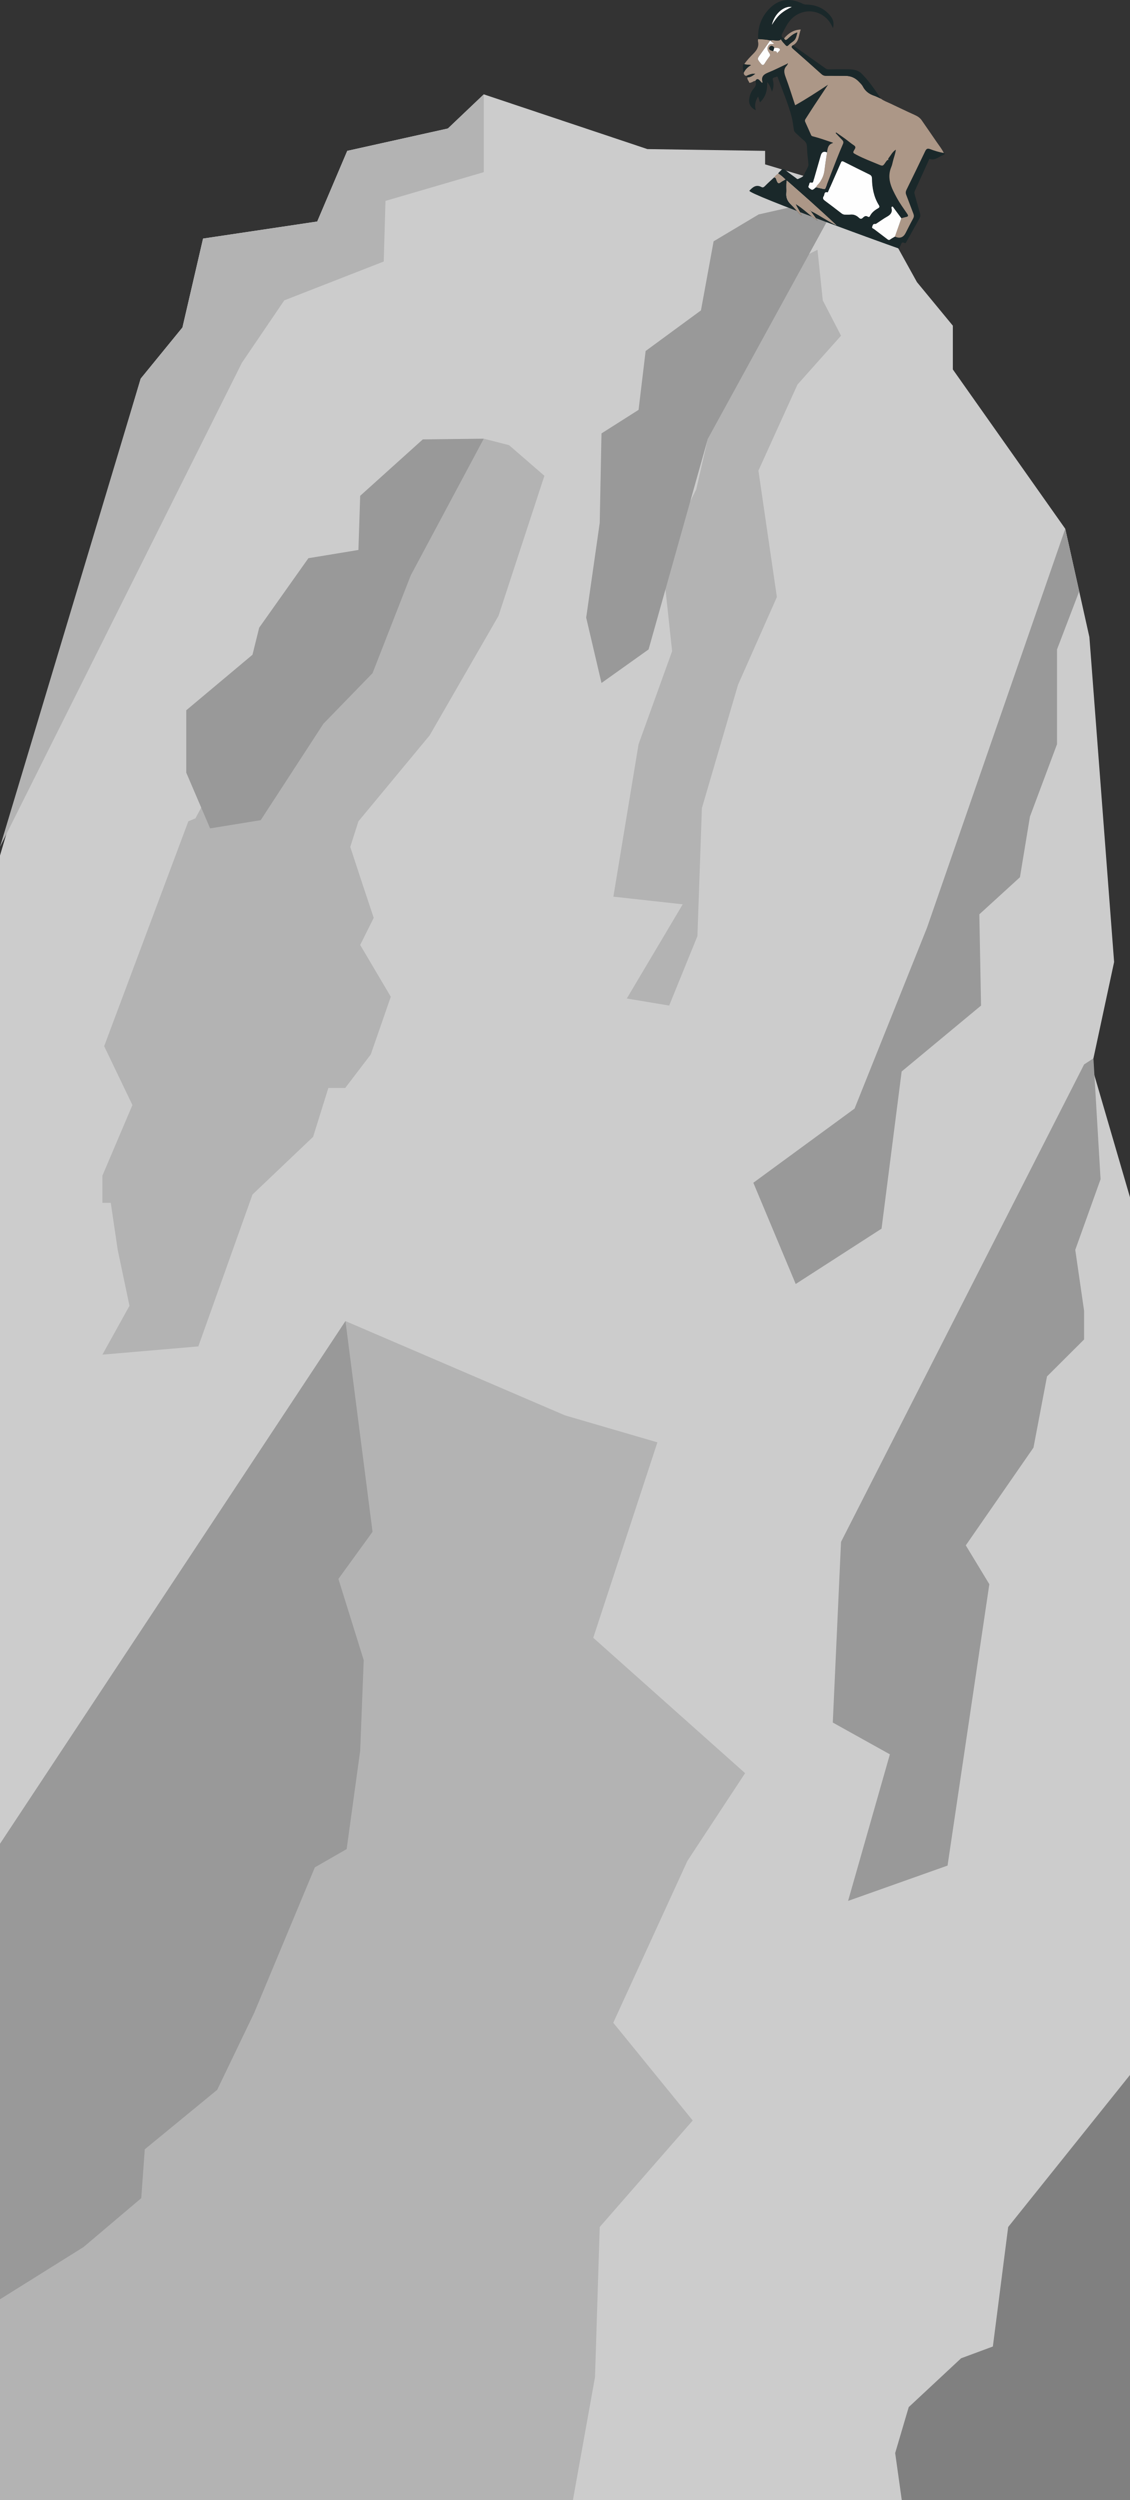 <?xml version="1.0" encoding="UTF-8"?>
<svg id="Layer_1" xmlns="http://www.w3.org/2000/svg" viewBox="0 0 1920 4247.28">
  <rect x="0" y="0" width="1920" height="4247.28" fill="#333333" stroke="none"/>
  <polygon points="0 1453.44 239 643.28 310 556.28 345 405.28 539 376.28 590 256.28 761 218.28 822 160.28 1100 253.28 1300 256.28 1300 279.25 1397 308.28 1416 321.28 1471 369.28 1471 401.83 1522 414.28 1558 479.28 1619 553.28 1619 627.63 1810 898.28 1851 1082.28 1893 1634.28 1855 1811.28 1920 2034.09 1920 4247.28 0 4247.28 0 1453.44" style="fill: #ccc;"/>
  <polygon points="822 160.28 761 218.28 590 256.28 539 376.28 345 405.28 310 556.28 239 643.28 0 1438.73 411 616.28 483 510.28 652 444.28 655 341.28 822 292.46 822 160.28" style="fill: #b3b3b3;"/>
  <polygon points="320 1395.28 177 1777.28 225 1877.28 174 1997.28 174 2011.86 174 2043.38 188.22 2043.38 200 2123.28 220 2218.28 174 2301.29 337 2287.28 429 2029.28 532 1931.28 557.9 1848.29 586.55 1848.29 630 1791.28 664 1693.28 612 1605.28 635 1559.28 615 1499.28 595.15 1438.73 609 1395.28 730 1249.28 847 1046.28 925 808.28 865 756.28 822 745.24 775.69 799.5 652 974.28 658 1072.28 426 1321.28 360 1338.28 332 1390.28 320 1395.28" style="fill: #b3b3b3;"/>
  <polygon points="1343 447.28 1206 731.28 1183 831.28 1125 948.28 1142 1106.28 1085 1264.28 1042.19 1523.27 1160 1536.28 1065 1696.28 1137 1708.28 1185 1590.28 1192.6 1372.82 1254 1163.28 1320 1014.28 1288.64 799.5 1355 653.28 1429 570.28 1398 510.28 1389 424.28 1343 447.28" style="fill: #b3b3b3;"/>
  <polygon points="0 3132.34 587 2244.28 960 2404.46 1117 2450.28 1008 2782.28 1266 3012.28 1168 3161.28 1042 3436.28 1177 3602.28 1019 3783.28 1011 4038.28 973.42 4247.28 0 4247.28 0 3132.34" style="fill: #b3b3b3;"/>
  <polygon points="587 2244.28 633 2602.28 575 2682.28 618 2820.28 612 2974.28 589 3141.28 535 3172.28 432 3419.28 369 3550.28 246 3651.28 240 3734.28 142 3817.28 0 3906.07 0 3132.34 587 2244.28" style="fill: #999;"/>
  <polygon points="1842 1808.28 1429 2619.38 1415 2926.28 1512 2980.28 1441 3229.28 1610 3169.28 1681 2691.28 1641 2625.28 1756 2459.28 1779 2338.28 1842 2275.5 1842 2226.79 1827 2123.28 1870 2003.28 1857.86 1797.94 1842 1808.28" style="fill: #999;"/>
  <polygon points="1429 332.63 1202.79 745.24 1102 1103.28 1022 1160.28 996 1049.28 1019 888.28 1022 736.28 1085 696.28 1097 596.28 1191 527.28 1212.5 409.95 1289 364.28 1429 332.63" style="fill: #999;"/>
  <polygon points="822 745.24 698 977.28 633 1143.56 549.5 1229.53 443 1393.28 357 1407.28 316.5 1312.64 316.5 1206.61 429 1112.28 440.4 1066.28 524 948.28 609 934.28 612 842.28 718.37 746.45 822 745.24" style="fill: #999;"/>
  <polygon points="1810 898.28 1575 1576.28 1452 1883.28 1280 2009.28 1352 2181.28 1497.84 2087.28 1532 1820.28 1666.91 1708.28 1664 1553.28 1733 1490.28 1750 1387.28 1796 1264.28 1796 1201.28 1796 1103.28 1833.69 1004.61 1810 898.28" style="fill: #999;"/>
  <polygon points="1920 3524.94 1713 3783.28 1687 3986.28 1633 4006.28 1544 4089.28 1521 4167.28 1532.22 4247.28 1920 4247.28 1920 3524.94" style="fill: gray;"/>
  <g>
    <path d="M1283.26,137.61c2.33,4.7.87,8.72-2.31,12.35-4.53,5.18-6.96,11.28-7.95,17.99-1.25,8.44,2.93,15.67,11.24,19.23-2.56-8.32-.81-15.8,3.94-23.36,1.06,3.56,2.01,6.74,3.02,10.1,10.05-9.28,12.76-20.85,12.29-34.45,4.55,4.97,6.2,10.24,8.13,16.26,3.03-6.74,3.41-13.04,1.6-19.28-1.57-5.39,2.98-4.45,5.27-5.77,2.97-1.71,3.19,1.01,3.8,2.74,7.59,21.64,16.98,42.65,22.74,64.91,1.82,7.03,2.62,14.34,3.74,21.55.37,2.41,1.23,4.27,3.12,5.93,4.74,4.16,9.1,8.77,13.98,12.75,3.49,2.85,5,5.93,5.2,10.51.42,9.92,1.41,19.84,2.55,29.71.33,2.83-.94,4.78-1.96,6.96-1.61,3.46-3.74,6.72-5.06,10.28-1.83,4.92-6.4,5.85-10.25,7.88-1.77.93-2.76-.55-3.9-1.4-5.86-4.36-11.87-8.53-17.48-13.19-3.22-2.67-5.57-2.88-8.22.41-1.43,1.78-3.77,2.77-4.51,5.17,4.72,2.63,8.46,6.38,12.32,9.95-3.15,1.86-6.07,3.17-8.49,5.11-3.82,3.04-4.77.14-6.15-2.44-1.22-2.27-.72-5.8-4.49-6.24-5.21,4.87-10.57,9.58-15.54,14.67-1.88,1.92-3.62,3.15-5.98,1.87-9.02-4.91-14.71-.09-20.56,6.14-4.88,5.19,258.9,100.59,256.05,98.9-2.52-1.49-.27-3.72.5-5.23,1.41-2.75,1.63-7.83,7.17-4.74,1.6.89,2.21-.68,2.88-1.88,7.52-13.5,15.06-26.98,22.63-40.45,1.38-2.47,1.51-4.85.71-7.61-3.16-10.85-6.06-21.77-9.12-32.65-.55-1.97-.82-3.75.1-5.77,8.03-17.54,15.98-35.12,23.94-52.69.39-.86.54-2.23,1.88-1.77,8.95,3.04,14.92-3.97,22.2-6.52.92-.32,1.93-.82,2.53-1.54,1.06-1.29-.47-1.53-1.14-2.07-7.89-1.36-15.55-3.7-22.97-6.51-4.94-1.88-6.73-.62-8.82,3.79-10.35,21.84-21.01,43.52-31.63,65.23-1.4,2.86-1.68,5.48-.48,8.55,4.18,10.67,8.07,21.45,12.21,32.13,1.17,3.02,1.07,5.46-.59,8.42-4.45,7.95-8.43,16.16-12.59,24.27q-5.99,11.7-18.23,6.13c-2.71,1.62-5.56,3.05-8.1,4.91-1.89,1.39-2.98.93-4.66-.37-7.46-5.8-15.1-11.36-22.56-17.15-1.37-1.06-4.26-1.41-3.28-4.18.82-2.3,1.22-5.2,5.09-4.67,1.21.17,2.7-1.13,3.94-1.93,5.17-3.33,10.13-7.05,15.49-10.03,5.94-3.3,10.19-7.1,8.31-14.68-.22-.88-.23-2.25.76-2.72,1.47-.69,1.97.87,2.58,1.7,4.49,5.98,8.91,12.01,13.35,18.02,2.57-.71,5.1-1.56,7.7-2.08,3.57-.71,4.87-1.76,2.36-5.42-6.21-9.05-12.69-18-17.91-27.62-8.78-16.19-17.35-32.73-9.17-52.09,1.22-2.89,1.92-6.04,2.61-9.12,1.45-6.51,4.23-12.71,5.13-20.28-5.91,3.7-8.23,9.17-11.79,13.58-2.4,2.98-1.18,3.99,1.17,4.29-3.28-1.83-5.08.97-6.95,3.68-4.54,6.59-4.6,6.71-11.81,3.66-12.51-5.3-25.3-9.97-37.34-16.37-6.67-3.54-6.92-3.35-3.25-9.46,1.81-3,1.67-4.78-1.52-6.86-5.08-3.33-9.69-7.37-14.6-10.95-5.05-3.69-10.23-7.19-15.35-10.77-.31.36-.61.73-.92,1.09,3.62,3.83,7.15,7.75,10.9,11.45,2.14,2.12,2.85,4.07,1.55,7.04-3.58,8.2-6.97,16.5-10.25,24.83-6.5,16.55-12.9,33.15-19.26,49.76-.68,1.79-1.58,2.28-3.35,1.86-4.36-1.04-8.74-1.99-13.12-2.97-6.27,5.52-6.11,5.3-11.23,1.43-2.53-1.91-1.11-3.5-.46-5.14.69-1.76.31-4.99,3.67-4.15,3.32.83,3.44-1.42,4.02-3.45,4.09-14.24,8.2-28.47,12.27-42.71q2.5-8.74,10.62-5.07c.95-6.73,1.66-13.61,9.88-15.83.09-.02.04-.53.06-.76-11.36-3.85-22.64-7.88-34.26-10.83-1.21-.31-2.13-.83-2.65-2-3.36-7.56-6.68-15.13-10.13-22.64-.82-1.79-.39-3.2.55-4.66,4.99-7.75,9.91-15.54,14.98-23.25,7.45-11.34,15-22.61,23.3-35.1-18.95,12.54-36.78,24.27-55.87,34.89-5.35-16.04-10.25-32.09-16.13-47.77-2.77-7.38-4.04-13.69,2.17-19.69.43-.41.47-1.23.7-1.85-.2-.34-.39-.68-.59-1.02-10.64,4.96-21.09,10.39-31.97,14.73-7.93,3.16-12.33,7.35-9.64,16.3.06.21-.26.54-.69,1.34-1.31-1.35-2.57-2.53-3.69-3.84-2.97-3.47-5.63-3.77-7.95.63ZM1377.13,358.25h.01c3.78,5.17,7.57,10.34,11.35,15.52.13.32.26.63.39.95-.33-.21-.66-.41-.99-.62-12.49-8.64-23.08-19.77-36.17-27.75,2.83,6.68,7.3,12.31,9.89,18.94.24.24,1.17.39.11.8-.02-.27-.04-.55-.06-.82-1.58.08-2.32-1.15-3.2-2.11-4.95-5.38-9.62-11.05-14.87-16.12-5.48-5.29-8.18-11.25-7.51-18.93.6-6.85-.71-13.8.76-21.43,28.86,25.35,57.18,50.23,84.54,76.22-5.61-2.66-10.85-5.82-16.17-8.82-9.36-5.29-18.26-11.39-28.09-15.83ZM1399.8,333.12c1.52-2.41.19-7.71,6-6.23,1,.25,1.2-.9,1.52-1.64.93-2.13,1.86-4.26,2.8-6.39,6.14-13.99,12.28-27.99,18.45-41.98.87-1.97,1.57-3.9,4.64-2.33,14.65,7.45,29.39,14.73,44.14,21.98,2.81,1.38,4.13,3.2,4.17,6.47.23,16.16,3.1,31.69,11.81,45.68,1.41,2.26,1.14,3.74-1.35,5.14-5.71,3.21-10.84,7.13-13.87,13.19-.85,1.69-2.08,2.08-3.61,1.1-3.36-2.15-5.98-.75-8.35,1.67-2.26,2.31-4.28,2.38-6.69.07-4.11-3.94-8.91-6.11-14.84-5.41-2.78.33-5.63.04-8.44.09-2.2.04-4.07-.41-5.93-1.85-9.3-7.22-18.68-14.33-28.13-21.35-2.96-2.2-5.12-4.35-2.33-8.19Z" style="fill: #1a282a;"/>
    <path d="M1283.26,137.61c2.32-4.4,4.98-4.09,7.95-.63,1.12,1.31,2.39,2.49,3.69,3.84.43-.81.76-1.13.69-1.34-2.69-8.95,1.71-13.14,9.64-16.3,10.89-4.34,21.34-9.77,31.97-14.73.48-.18.97-1.03,1.43-.3.35.57-.19,1.1-.84,1.31-.22.63-.27,1.44-.7,1.85-6.21,6-4.94,12.31-2.17,19.69,5.88,15.68,10.78,31.73,16.13,47.77,19.1-10.62,36.92-22.35,55.87-34.89-8.3,12.49-15.84,23.76-23.3,35.1-5.06,7.7-9.99,15.49-14.98,23.25-.94,1.46-1.37,2.87-.55,4.66,3.45,7.52,6.77,15.09,10.13,22.64.52,1.17,1.44,1.69,2.65,2,11.61,2.95,22.89,6.98,34.26,10.83-.01.23.03.73-.06.76-8.21,2.22-8.93,9.09-9.88,15.83-1.44,9.82-3.14,19.61-4.23,29.47-1.12,10.14-5.13,18.69-12.24,25.93-1.02,1.03-1.63,2.46-2.43,3.71,4.37.99,8.75,1.94,13.12,2.97,1.77.42,2.67-.07,3.35-1.86,6.36-16.61,12.76-33.2,19.26-49.76,3.27-8.33,6.67-16.63,10.25-24.83,1.3-2.97.6-4.92-1.55-7.04-3.75-3.7-7.28-7.62-10.9-11.45.31-.36.61-.73.92-1.09,5.12,3.58,10.3,7.09,15.35,10.77,4.92,3.59,9.52,7.63,14.6,10.95,3.18,2.08,3.32,3.86,1.52,6.86-3.67,6.11-3.42,5.91,3.25,9.46,12.05,6.4,24.83,11.08,37.34,16.37,7.21,3.05,7.27,2.94,11.81-3.66,1.87-2.72,3.67-5.52,6.95-3.68-2.35-.3-3.56-1.31-1.17-4.29,3.55-4.41,5.87-9.88,11.79-13.58-.9,7.57-3.68,13.77-5.13,20.28-.69,3.08-1.38,6.23-2.61,9.12-8.18,19.36.39,35.9,9.17,52.09,5.22,9.62,11.7,18.57,17.91,27.62,2.51,3.66,1.22,4.71-2.36,5.42-2.6.51-5.14,1.37-7.7,2.08-3.65,10.37-7.29,20.74-10.94,31.1q12.24,5.56,18.23-6.13c4.16-8.11,8.14-16.32,12.59-24.27,1.66-2.96,1.76-5.4.59-8.42-4.15-10.68-8.03-21.46-12.21-32.13-1.2-3.07-.92-5.69.48-8.55,10.61-21.71,21.28-43.4,31.63-65.23,2.09-4.41,3.88-5.66,8.82-3.79,7.41,2.82,15.08,5.16,22.97,6.51-3.12-6.62-7.77-12.25-11.84-18.25-8.47-12.49-17.18-24.83-25.71-37.28-3.04-4.43-7.23-6.99-12.07-9.16-13.9-6.26-27.62-12.91-41.41-19.43-5.38-2.54-11.07-4.46-15.86-8.15-3.95-1.74-7.8-3.77-11.86-5.16-8.36-2.88-14.79-7.72-18.88-15.78-1.46-2.88-4.09-5.21-6.36-7.63-6.34-6.76-14.06-10.3-23.48-10.2-10.95.11-21.91-.24-32.87-.09-3.11.04-5.28-.93-7.5-2.93-16.09-14.42-32.21-28.8-48.47-43.03-3-2.63-2.91-4.3.39-6.15,10.35-5.78,9.17-16.98,12.87-26.48-12.34.4-20.98,6.4-28.27,14.95,1.3,3.69,3.25,3.47,5.82,1.13,4.82-4.4,9.59-8.94,16.64-11.18-1.62,5.94-2.21,11.55-7.27,15.19-2.81,2.02-5.59,4.15-8.03,6.58-1.97,1.95-3.16,1.51-4.76-.27-2.75-3.07-5.76-5.91-7.9-9.97-1.83,2.39-4.21,2.27-6.73,2.33-3.56.08-7.11-1.37-10.67-.1.63,3,4.15,3.11,5.55,5.48-3.14.79-6.63-.75-9.15,2.76-3.44,4.79-1.68,8.75,1.03,12.75,1.28,1.88,2.4,3.51.74,5.79-2.83,3.88-5.71,7.75-8.18,11.86-2.66,4.42-4.56,3.21-7.17-.08-6.01-7.55-6.01-7.38-.34-15.1,5.68-7.75,11.11-15.68,16.65-23.54-6.65-1.95-13.54-1.83-20.35-2.43-.12,1.3-.59,2.69-.3,3.89,2.08,8.71-1.77,14.86-7.69,20.82-5.54,5.58-11.1,11.26-15.55,17.85,3.38,1.38,7.1.54,11.38,1.72-5.76,3.33-9.93,7.43-12.39,13.04.33,2.83,1.42,5,4.64,5.29,4.58-2.12,9.18-4.14,15-3.7-4.34,3.29-8.14,6.22-13.33,6.16-.82,3.46,1.97,5.73,2.98,8.57.58,1.63,2.3.31,3.5.1,2.41-.42,4.1-2.84,6.8-2.49ZM1313.86,86.75c-1.44-.41-2.94-.67-4.3-1.27-2.24-.97-3.68-2.68-2.25-5.11,1.45-2.45,3.72-3.33,6.32-1.54.78.53,1.27,1.48,1.89,2.23.48.1.96.33,1.43.3,3.05-.22,7.08-.02,8.12,2.2,1.09,2.33-2.8,4.26-4.7,6.98-.5-4.93-4.19-2.92-6.51-3.8Z" style="fill: #ac9787;"/>
    <path d="M1288.23,66.36c6.81.6,13.7.48,20.35,2.43.29-.04.58-.01.86.08,3.56-1.27,7.1.17,10.67.1,2.52-.06,4.9.06,6.73-2.33,2.14,4.06,5.15,6.9,7.9,9.97,1.6,1.79,2.8,2.23,4.76.27,2.45-2.43,5.23-4.56,8.03-6.58,5.06-3.64,5.65-9.25,7.27-15.19-7.05,2.24-11.81,6.78-16.64,11.18-2.56,2.34-4.52,2.56-5.82-1.13-4.12-1.81-5.51-4.03-2.95-8.65,3.7-6.66,6.77-13.68,11.45-19.76,20.36-26.47,59.25-22.05,73.15,8.28.32.7.65,1.4,1.31,2.84,2.25-8.11.52-14.67-3.92-20.35-10.41-13.31-24.48-19.38-41.17-19.8-1.98-.05-3.8-.15-5.7-1.1-24.45-12.23-45.61-7.54-62.51,14.14-10.4,13.35-14.67,28.74-13.8,45.59ZM1345.39,11.74c-7.26,3.52-13.97,7.32-19.78,12.53-5.76,5.15-9.97,11.55-14.1,18.01,4.29-18.54,19.79-32.46,33.89-30.53Z" style="fill: #1a282a;"/>
    <path d="M1347.74,76.69c-3.3,1.85-3.39,3.52-.39,6.15,16.26,14.23,32.38,28.61,48.47,43.03,2.23,2,4.4,2.97,7.5,2.93,10.95-.16,21.91.19,32.87.09,9.42-.09,17.14,3.44,23.48,10.2,2.27,2.42,4.9,4.75,6.36,7.63,4.09,8.06,10.52,12.9,18.88,15.78,4.07,1.4,7.92,3.42,11.86,5.16-10.04-14.82-19.89-29.75-32.69-42.49-7.13-7.1-15.97-7.4-24.97-7.48-10.26-.1-20.52-.02-30.78.15-2.28.04-4.05-.47-5.92-1.81-18.06-12.89-36.19-25.66-54.29-38.49-.22-.15-.25-.56-.38-.85Z" style="fill: #1a282a;"/>
    <path d="M1315.42,301.29c3.77.44,3.27,3.97,4.49,6.24,1.38,2.57,2.34,5.48,6.15,2.44,2.43-1.94,5.35-3.25,8.49-5.11-3.86-3.57-7.6-7.32-12.32-9.95-2.86,1.5-5.05,3.72-6.82,6.38Z" style="fill: #ac9787;"/>
    <path d="M1263.68,123.68c2.46-5.6,6.63-9.71,12.39-13.04-4.28-1.19-8-.34-11.38-1.72-2.07.36-2.45,1.71-2.4,3.61.09,3.77.01,7.54,1.39,11.14Z" style="fill: #1a282a;"/>
    <path d="M1269.98,131.43c5.19.07,9-2.86,13.33-6.16-5.82-.44-10.42,1.58-15,3.7.56.82,1.11,1.64,1.67,2.46Z" style="fill: #1a282a;"/>
    <path d="M1399.8,333.12c-2.79,3.84-.63,5.99,2.33,8.19,9.44,7.03,18.83,14.14,28.13,21.35,1.86,1.44,3.73,1.89,5.93,1.85,2.81-.05,5.66.24,8.44-.09,5.93-.7,10.73,1.47,14.84,5.41,2.4,2.31,4.42,2.24,6.69-.07,2.36-2.41,4.99-3.82,8.35-1.67,1.53.98,2.76.58,3.61-1.1,3.03-6.06,8.17-9.98,13.87-13.19,2.49-1.4,2.76-2.87,1.35-5.14-8.71-13.98-11.58-29.52-11.81-45.68-.05-3.27-1.37-5.09-4.17-6.47-14.75-7.25-29.49-14.53-44.14-21.98-3.08-1.56-3.77.36-4.64,2.33-6.17,13.98-12.3,27.98-18.45,41.98-.93,2.13-1.87,4.26-2.8,6.39-.32.74-.52,1.89-1.52,1.64-5.81-1.47-4.48,3.82-6,6.23Z" style="fill: #fefefe;"/>
    <path d="M1361.63,365.29c-2.59-6.63-7.06-12.26-9.89-18.94,13.09,7.98,23.68,19.12,36.17,27.75.2-.11.4-.22.6-.33-3.78-5.18-7.57-10.35-11.35-15.53-.35-.27-.7-.54-1.04-.81.15-.05.31-.16.44-.13.5.11.9.32.59.95,9.83,4.44,18.73,10.55,28.09,15.83,5.32,3.01,10.56,6.17,16.17,8.82-27.37-26-55.68-50.88-84.54-76.22-1.48,7.63-.16,14.59-.76,21.43-.67,7.68,2.03,13.63,7.51,18.93,5.25,5.07,9.93,10.73,14.87,16.12.88.96,1.63,2.18,3.2,2.11l-.05.02Z" style="fill: #ac9787;"/>
    <path d="M1520.58,401.93c3.65-10.37,7.29-20.74,10.94-31.1-4.44-6.01-8.86-12.04-13.35-18.02-.62-.82-1.12-2.39-2.58-1.7-.99.47-.98,1.84-.76,2.72,1.88,7.58-2.37,11.38-8.31,14.68-5.36,2.98-10.32,6.7-15.49,10.03-1.25.8-2.74,2.1-3.94,1.93-3.87-.53-4.27,2.37-5.09,4.67-.99,2.77,1.91,3.11,3.28,4.18,7.46,5.79,15.11,11.35,22.56,17.15,1.67,1.3,2.77,1.76,4.66.37,2.54-1.86,5.38-3.29,8.1-4.91Z" style="fill: #fefefe;"/>
    <path d="M1386.33,318.07c.8-1.25,1.41-2.68,2.43-3.71,7.1-7.23,11.11-15.79,12.24-25.93,1.09-9.86,2.8-19.65,4.23-29.47q-8.14-3.68-10.62,5.07c-4.08,14.24-8.19,28.48-12.27,42.71-.58,2.03-.7,4.28-4.02,3.45-3.36-.84-2.98,2.39-3.67,4.15-.64,1.64-2.06,3.23.46,5.14,5.13,3.88,4.96,4.1,11.23-1.43Z" style="fill: #fefefe;"/>
    <path d="M1361.67,365.27c.02.27.04.55.06.82,1.06-.41.13-.56-.11-.8,0,0,.05-.02.05-.02Z" style="fill: #ac9787;"/>
    <path d="M1387.9,374.1c.33.21.66.41.99.62-.13-.32-.26-.63-.39-.95-.2.11-.4.22-.6.33Z" style="fill: #ac9787;"/>
    <path d="M1309.44,68.87c-.28-.09-.57-.12-.86-.08-5.54,7.85-10.97,15.79-16.65,23.54-5.66,7.72-5.67,7.56.34,15.1,2.61,3.28,4.51,4.5,7.17.08,2.47-4.11,5.35-7.98,8.18-11.86,1.66-2.28.54-3.91-.74-5.79-2.72-4-4.47-7.97-1.03-12.75,2.52-3.5,6-1.97,9.15-2.76-1.41-2.36-4.92-2.48-5.55-5.48Z" style="fill: #fefefe;"/>
    <path d="M1313.86,86.75c2.33.87,6.02-1.13,6.51,3.8,1.9-2.73,5.79-4.65,4.7-6.98-1.04-2.22-5.08-2.42-8.12-2.2-.47.03-.95-.19-1.43-.3-.56,1.89-1.11,3.79-1.67,5.68Z" style="fill: #fefefe;"/>
    <path d="M1313.86,86.75c.56-1.89,1.11-3.79,1.67-5.68-.62-.75-1.12-1.7-1.89-2.23-2.6-1.79-4.88-.91-6.32,1.54-1.43,2.43.01,4.13,2.25,5.11,1.36.59,2.86.86,4.3,1.27Z" style="fill: #1a282a;"/>
    <path d="M1337.8,109.47c.65-.21,1.19-.75.84-1.31-.46-.73-.96.12-1.43.3.2.33.39.67.59,1.01Z" style="fill: #1a282a;"/>
    <path d="M1345.39,11.74c-14.1-1.92-29.6,11.99-33.89,30.53,4.13-6.46,8.34-12.86,14.1-18.01,5.82-5.2,12.53-9.01,19.78-12.53Z" style="fill: #fefefe;"/>
    <path d="M1377.13,358.25c.31-.63-.09-.84-.59-.95-.13-.03-.29.08-.44.13.35.27.7.54,1.04.81,0,0-.01,0-.01,0Z" style="fill: #1a282a;"/>
  </g>
</svg>